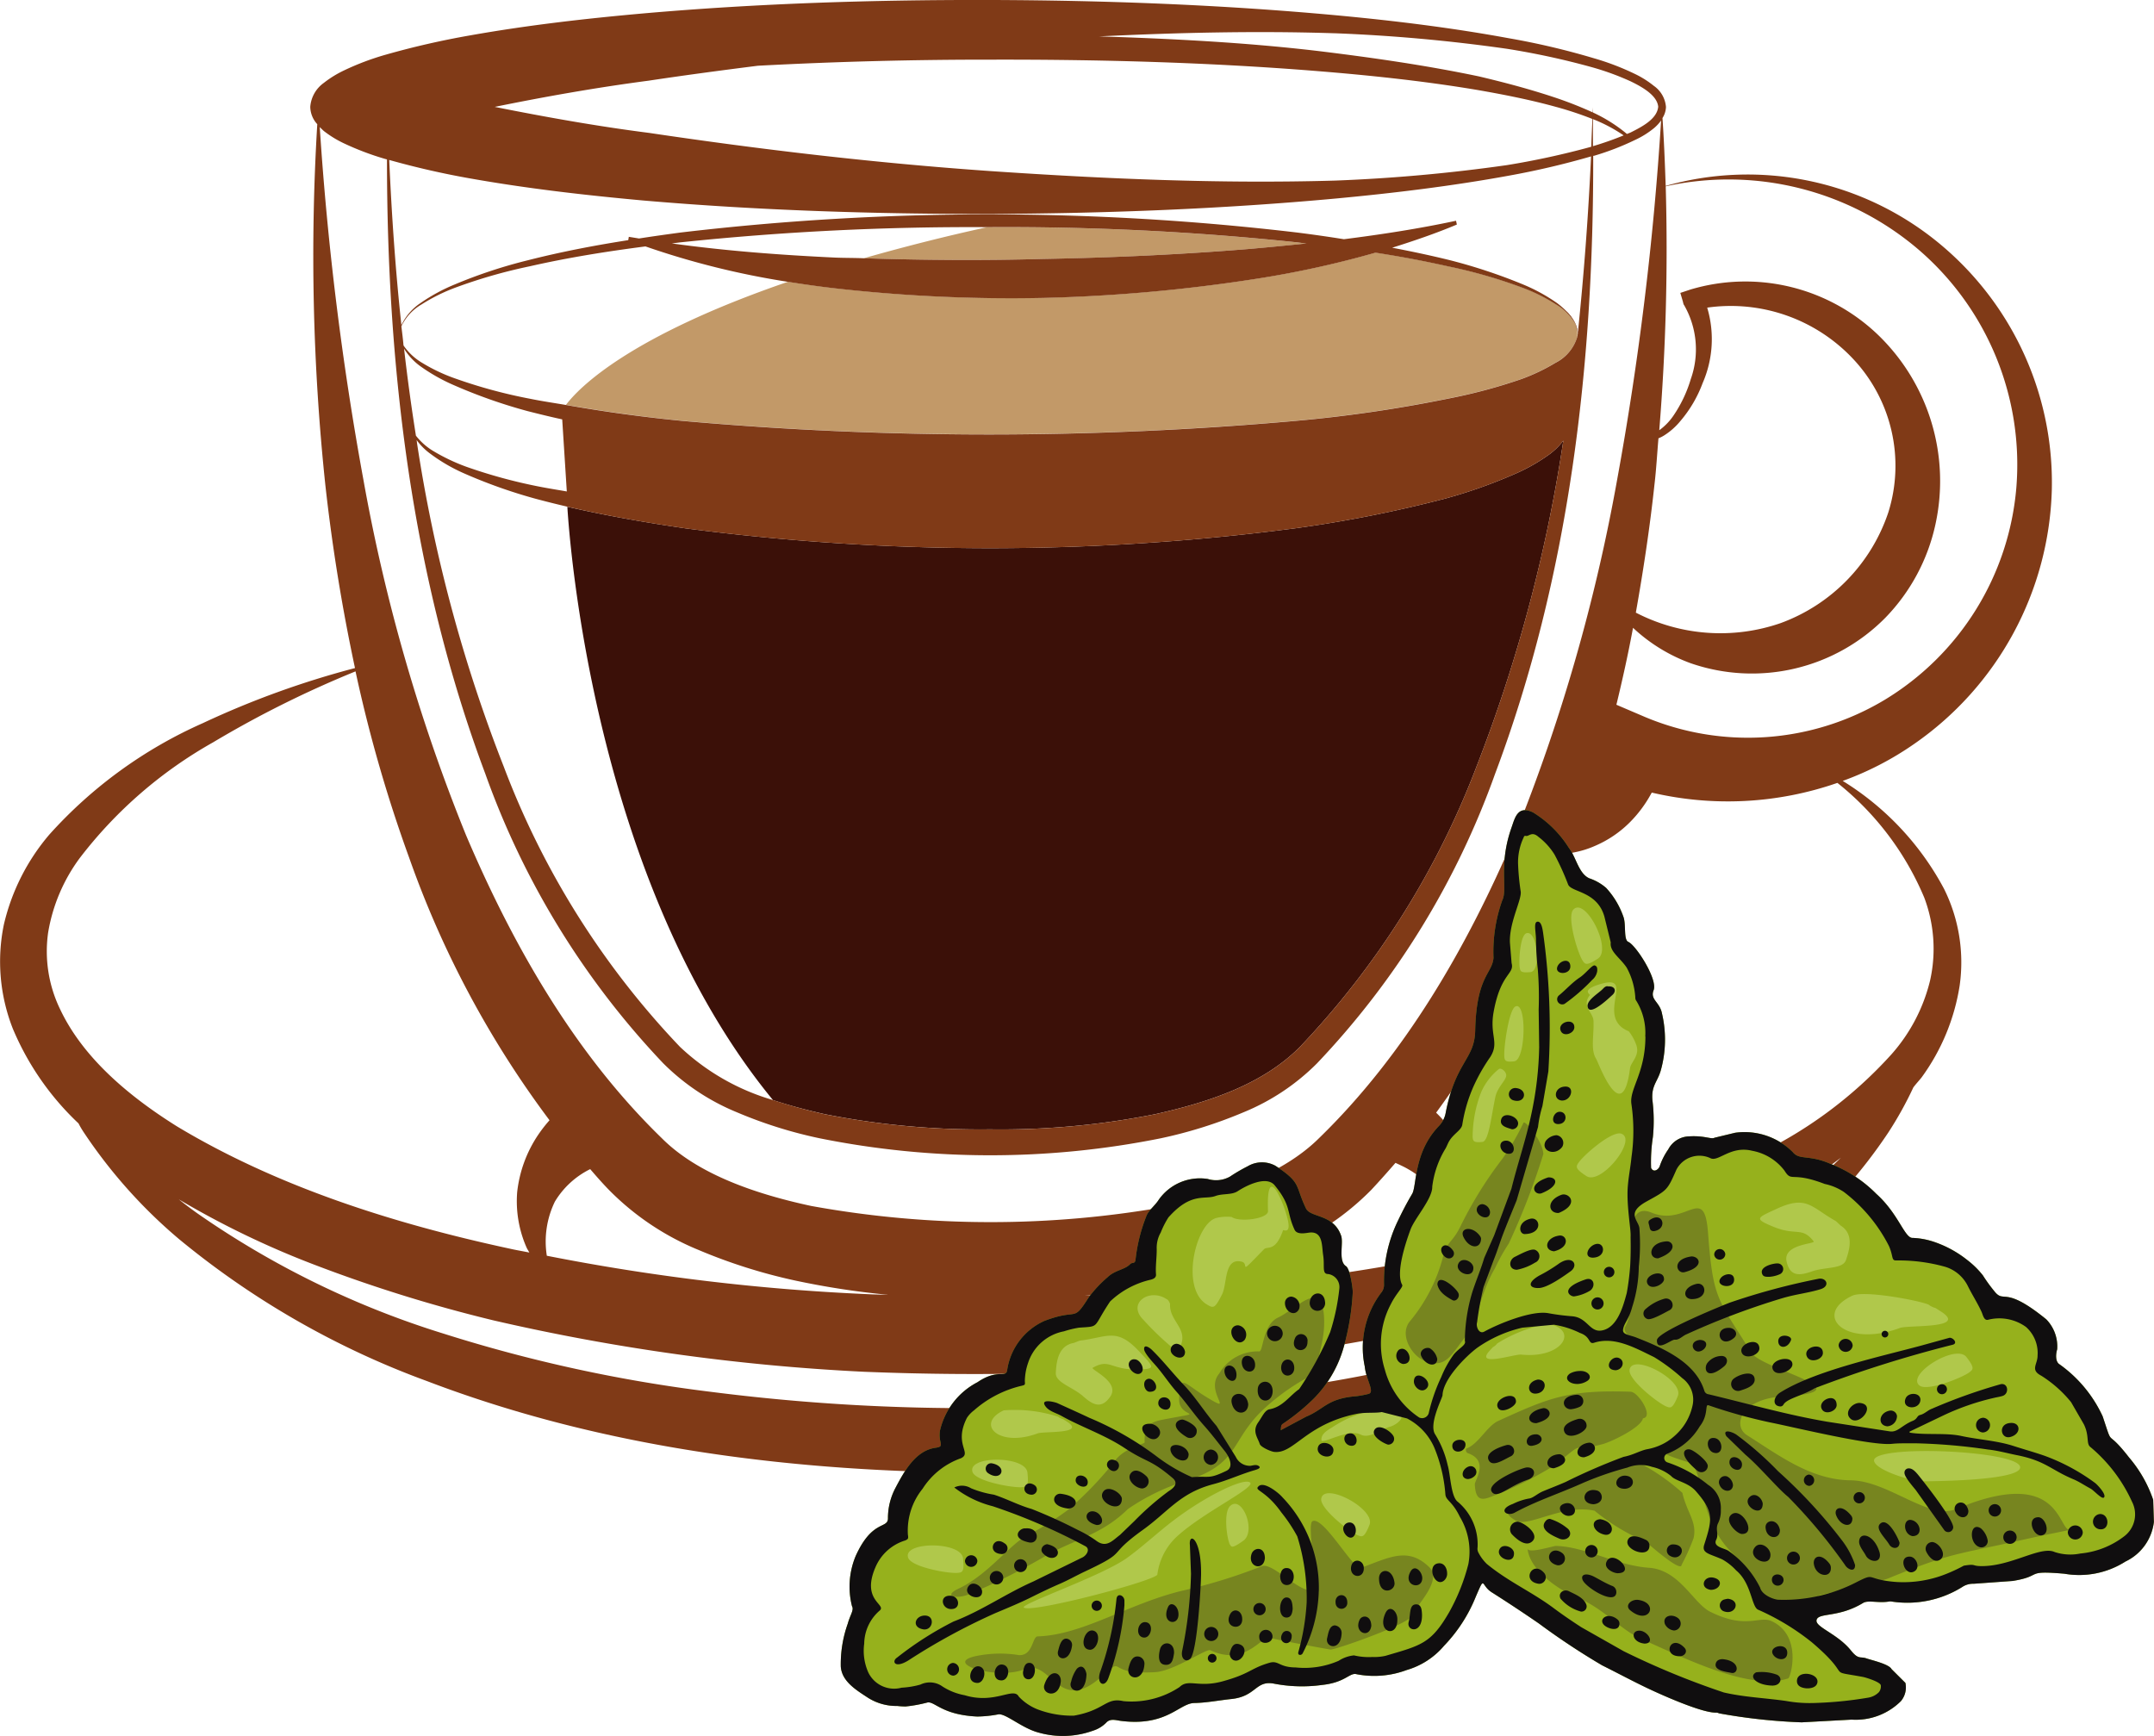 <svg xmlns="http://www.w3.org/2000/svg" width="129.502" height="104.363" viewBox="0 0 129.502 104.363">
    <defs>
        <style>
            .cls-1{fill:#3b1008}.cls-2{fill:#c29968}.cls-3{fill:#803a17}.cls-4{fill:#96b11c}.cls-5{fill:#77851f}.cls-6{fill:#b0c84b;fill-rule:evenodd}.cls-7{fill:#100e0f}
        </style>
    </defs>
    <g id="Group_3456" data-name="Group 3456" transform="translate(-992.406 -1859.771)">
        <g id="Group_20" data-name="Group 20" transform="translate(992.406 1859.771)">
            <g id="Group_19" data-name="Group 19">
                <path id="Path_454" d="M340.11 1311.6a47.9 47.9 0 0 0 9.931.915 47.382 47.382 0 0 0 9.947-.915c3.192-.713 6.463-1.783 8.7-4.05a50.482 50.482 0 0 0 10.612-16.85 91.208 91.208 0 0 0 5.2-19.474.3.3 0 0 0 .017-.119 4.27 4.27 0 0 1-.777.777 10.927 10.927 0 0 1-2.01 1.167 30.372 30.372 0 0 1-4.341 1.545 76.953 76.953 0 0 1-9.023 1.783 141.36 141.36 0 0 1-36.616 0c-2.382-.348-4.763-.761-7.112-1.3.114 1.849 1.538 22.5 12.362 35.675 1.019.337 2.074.613 3.11.846z" class="cls-1" data-name="Path 454" transform="translate(-290.528 -1244.611)"/>
                <path id="Path_455" d="M357.318 1266.864a2.083 2.083 0 0 1 .226.242 1.422 1.422 0 0 0-.226-.242z" class="cls-2" data-name="Path 455" transform="translate(-263.153 -1248.167)"/>
                <path id="Path_456" d="M357.633 1267.283a1.58 1.58 0 0 0-.129-.2 1.58 1.58 0 0 1 .129.2z" class="cls-2" data-name="Path 456" transform="translate(-262.997 -1247.986)"/>
                <path id="Path_457" d="M324.593 1274.109c2.317.4 4.633.729 6.981.956a208.537 208.537 0 0 0 36.891 0 82.542 82.542 0 0 0 9.12-1.329 32.43 32.43 0 0 0 4.44-1.181 11.458 11.458 0 0 0 2.058-.981A2.561 2.561 0 0 0 385.4 1270a3.627 3.627 0 0 0-.017-.428c-.033-.066-.033-.148-.066-.212 0-.033-.017-.057-.017-.09a3.17 3.17 0 0 0-1.182-1.207 10.671 10.671 0 0 0-2.058-1.02 30.544 30.544 0 0 0-4.44-1.272 66.675 66.675 0 0 0-4.357-.819 59.192 59.192 0 0 1-7.354 1.6 97.947 97.947 0 0 1-12.588 1.119 94.036 94.036 0 0 1-12.619-.583 63.808 63.808 0 0 1-2.757-.382c-9.545 3.28-12.558 6.35-13.352 7.403z" class="cls-2" data-name="Path 457" transform="translate(-290.565 -1249.767)"/>
                <path id="Path_458" d="M345.109 1266.034a195.06 195.06 0 0 0 12.472-.606c1.119-.1 2.236-.2 3.37-.325-.211-.015-.419-.05-.616-.072a166.943 166.943 0 0 0-18.483-.908h-.1a122.08 122.08 0 0 0-7.419 1.871c3.596.113 7.178.137 10.776.04z" class="cls-2" data-name="Path 458" transform="translate(-282.405 -1250.464)"/>
                <path id="Path_459" d="M357.686 1267.8a.266.266 0 0 1-.033.154.051.051 0 0 0 .016-.033.352.352 0 0 0 .017-.121z" class="cls-2" data-name="Path 459" transform="translate(-262.872 -1247.384)"/>
                <path id="Path_460" d="M429.435 1286.126a18.639 18.639 0 0 0-7.338-15.253 18.085 18.085 0 0 0-15.877-3.006c-.048-1.36-.1-2.72-.193-4.08a1.329 1.329 0 0 0 .209-.649v-.026a1.715 1.715 0 0 0-.73-1.262 5.757 5.757 0 0 0-1.15-.722 15.429 15.429 0 0 0-2.461-.939 44.643 44.643 0 0 0-5.1-1.2c-3.435-.632-6.886-1.055-10.352-1.378-6.934-.64-13.885-.9-20.833-.923-6.968-.016-13.919.2-20.869.809-3.466.308-6.934.705-10.368 1.314a49.962 49.962 0 0 0-5.134 1.174 15.875 15.875 0 0 0-2.5.948 6.46 6.46 0 0 0-1.2.744 1.951 1.951 0 0 0-.809 1.433 1.573 1.573 0 0 0 .421 1.046 131.289 131.289 0 0 0 .485 21.692 111.157 111.157 0 0 0 1.783 11.009 53.389 53.389 0 0 0-9.153 3.314 27.2 27.2 0 0 0-9.218 6.691 12.8 12.8 0 0 0-2.74 5.419 11.021 11.021 0 0 0 .537 6.253 16.692 16.692 0 0 0 3.951 5.7 5.433 5.433 0 0 0 .325.551 30.428 30.428 0 0 0 5.719 6.406 50.846 50.846 0 0 0 14.889 8.531c10.741 4.1 22.293 5.493 33.633 5.517 11.34-.017 22.892-1.408 33.635-5.508a50.86 50.86 0 0 0 14.887-8.531 30.694 30.694 0 0 0 5.719-6.415 22 22 0 0 0 1.507-2.715c.162-.219.34-.4.5-.606a12.688 12.688 0 0 0 2.284-5.517 9.929 9.929 0 0 0-.939-5.816 17.022 17.022 0 0 0-6.092-6.489 18.486 18.486 0 0 0 4.278-2.211 19.233 19.233 0 0 0 8.294-15.305zm-43.093-27.437a100.254 100.254 0 0 1 10.335.934 46.065 46.065 0 0 1 5.056 1.093 16.051 16.051 0 0 1 2.4.873c.713.349 1.571.843 1.637 1.516-.066.72-.924 1.182-1.637 1.538-.083.042-.162.066-.243.1a9.243 9.243 0 0 0-2.042-1.29v-.34c0 .114-.017.228-.017.333a23.173 23.173 0 0 0-2.073-.827c-1.573-.535-3.161-.956-4.765-1.336-3.207-.672-6.446-1.134-9.7-1.531-4.359-.511-8.749-.737-13.139-.875 4.725-.226 9.457-.342 14.187-.187zm17.351 6.14a19.489 19.489 0 0 1-1.847.649v-1.626a9.245 9.245 0 0 1 1.847.977zm-58.583-3.295c2.156-.324 4.342-.616 6.529-.892q7.048-.375 14.095-.366c6.48-.015 12.994.163 19.457.68 3.24.261 6.465.6 9.672 1.136 1.588.276 3.192.59 4.748 1.02a20.715 20.715 0 0 1 2.2.729c-.017.551-.05 1.11-.064 1.669-.017 0-.017 0-.017.007a48.329 48.329 0 0 1-5.056 1.1 100.248 100.248 0 0 1-10.335.93c-6.917.2-13.852-.105-20.736-.573-6.9-.48-13.755-1.289-20.5-2.294-3.142-.4-6.27-.963-9.284-1.564 3.021-.616 6.148-1.17 9.291-1.581zm-10.741 5.888c3.435.608 6.9 1.005 10.368 1.321 6.95.6 13.9.818 20.869.81 6.948-.033 13.9-.292 20.833-.932 3.466-.325 6.933-.746 10.352-1.37a48.9 48.9 0 0 0 4.941-1.158q-.243 5.323-.794 10.613a1.623 1.623 0 0 0-.226-.721 1.6 1.6 0 0 0-.129-.2.732.732 0 0 0-.116-.152 2.137 2.137 0 0 0-.226-.242 4.923 4.923 0 0 0-.551-.478 10.623 10.623 0 0 0-2.04-1.119 32.653 32.653 0 0 0-4.423-1.466c-1.15-.283-2.3-.526-3.451-.745 1.312-.413 2.624-.86 3.889-1.393l-.05-.228c-2.235.478-4.488.825-6.739 1.11a85.715 85.715 0 0 0-2.8-.4 157.842 157.842 0 0 0-37.1 0c-.827.112-1.652.226-2.479.356l-.616-.1-.033.2c-2.023.316-4.032.7-6.026 1.207a29.768 29.768 0 0 0-4.407 1.457 10.826 10.826 0 0 0-2.058 1.119 3.31 3.31 0 0 0-1.149 1.327c-.356-3.3-.584-6.61-.731-9.931a50.177 50.177 0 0 0 4.891 1.115zm10.513 4.083a48.93 48.93 0 0 0 8.571 2.13c.924.147 1.832.276 2.757.383a94.119 94.119 0 0 0 12.619.583 97.968 97.968 0 0 0 12.588-1.119 59.121 59.121 0 0 0 7.354-1.6 66.02 66.02 0 0 1 4.357.82 30.481 30.481 0 0 1 4.44 1.272 10.677 10.677 0 0 1 2.058 1.02 3.172 3.172 0 0 1 1.182 1.207c0 .033.017.057.017.09.033.064.033.145.066.212.017.071.033.145.048.224a.6.6 0 0 0-.015.164.044.044 0 0 0-.017.041 2.56 2.56 0 0 1-1.312 1.571 11.492 11.492 0 0 1-2.058.981 32.429 32.429 0 0 1-4.44 1.182 82.571 82.571 0 0 1-9.12 1.329 208.474 208.474 0 0 1-36.891 0 91.69 91.69 0 0 1-6.981-.956c-.713-.121-1.443-.228-2.154-.373a30.332 30.332 0 0 1-4.423-1.191 10.486 10.486 0 0 1-2.075-.972 3.525 3.525 0 0 1-1.117-1.044c-.033-.382-.081-.763-.129-1.151a3.022 3.022 0 0 1 1.213-1.314 10.785 10.785 0 0 1 2.058-1.02 31.228 31.228 0 0 1 4.44-1.272c2.3-.524 4.632-.895 6.964-1.197zm20.642-1.158a166.972 166.972 0 0 1 18.483.908c.2.022.4.057.616.071-1.134.121-2.251.226-3.37.326-4.146.34-8.31.532-12.472.606-3.6.1-7.18.073-10.774-.041-.568-.024-1.134-.016-1.718-.04-3.271-.154-6.562-.4-9.819-.851.2-.024.373-.05.568-.071a167.372 167.372 0 0 1 18.388-.908zm35.333 6.91a.265.265 0 0 0 .033-.154.281.281 0 0 1-.017.112.066.066 0 0 1-.016.042zm-69.534 1.433a10.844 10.844 0 0 0 2.042 1.158 31.48 31.48 0 0 0 4.421 1.557c.7.178 1.395.349 2.091.5l.276 4.333c-.568-.1-1.136-.187-1.7-.3a30.968 30.968 0 0 1-4.357-1.191 11.533 11.533 0 0 1-2.025-.972 3.8 3.8 0 0 1-.989-.891 118.274 118.274 0 0 1-.713-5.232 3.682 3.682 0 0 0 .955 1.039zm.616 5.274a10.324 10.324 0 0 0 1.992 1.167 31.053 31.053 0 0 0 4.342 1.545 61.3 61.3 0 0 0 1.911.478c2.349.544 4.73.957 7.112 1.305a141.374 141.374 0 0 0 36.616 0 76.946 76.946 0 0 0 9.023-1.783 30.3 30.3 0 0 0 4.341-1.545 10.935 10.935 0 0 0 2.01-1.167 4.269 4.269 0 0 0 .777-.777.294.294 0 0 1-.017.119 91.2 91.2 0 0 1-5.2 19.474 50.485 50.485 0 0 1-10.612 16.85c-2.236 2.267-5.507 3.337-8.7 4.05a47.383 47.383 0 0 1-9.947.915 47.912 47.912 0 0 1-9.931-.915 32.887 32.887 0 0 1-3.111-.851 13.7 13.7 0 0 1-5.59-3.2 49.98 49.98 0 0 1-10.594-16.85 90.187 90.187 0 0 1-5.217-19.474c0-.055-.017-.1-.017-.154a3.808 3.808 0 0 0 .812.814zm-6.639-19.634c.083.08.162.16.242.233a6.424 6.424 0 0 0 1.2.739 16.824 16.824 0 0 0 2.5.946l.1.026c0 12.491 1.476 25.11 5.914 36.945a49.276 49.276 0 0 0 10.693 17.4 13.521 13.521 0 0 0 4.438 2.95 26.762 26.762 0 0 0 4.975 1.562 51.984 51.984 0 0 0 20.494 0 27.3 27.3 0 0 0 4.975-1.562 13.4 13.4 0 0 0 4.423-2.942 49.279 49.279 0 0 0 10.708-17.408c4.471-11.9 5.93-24.6 5.9-37.156a.117.117 0 0 1 .05-.007 16.013 16.013 0 0 0 2.461-.95 5.291 5.291 0 0 0 1.15-.718 2.474 2.474 0 0 0 .421-.456 183.535 183.535 0 0 1-2.641 21.589 108 108 0 0 1-6.154 21.394c-2.885 6.762-6.612 13.194-11.763 18.2-2.154 2.146-5.574 3.346-9.008 4.091a60.326 60.326 0 0 1-21.532-.008c-3.433-.737-6.867-1.944-8.99-4.083-5.169-5.022-8.878-11.438-11.761-18.209a106.71 106.71 0 0 1-6.174-21.394 183.855 183.855 0 0 1-2.621-21.182zm83.419 10.855a10.084 10.084 0 0 1 8.747 3.06 9.382 9.382 0 0 1 2.139 9.253 10.712 10.712 0 0 1-6.48 6.658 11.062 11.062 0 0 1-8.7-.632c.452-2.543.842-5.112 1.117-7.672.112-.939.162-1.878.243-2.81a2.062 2.062 0 0 0 .325-.162 4.074 4.074 0 0 0 1-.884 7.543 7.543 0 0 0 1.329-2.267 6.607 6.607 0 0 0 .276-4.544zm-16.184 53.5a5.311 5.311 0 0 1 .632 3.425 119.588 119.588 0 0 1-13.156 1.937c-2.883.266-5.8.438-8.716.542a50.425 50.425 0 0 0 6.042-.913 32.242 32.242 0 0 0 5.8-1.841 16.156 16.156 0 0 0 5.379-3.6c.5-.535.989-1.086 1.459-1.628.257.121.518.234.777.388a5.066 5.066 0 0 1 1.779 1.685zm-33.1 5.857c-.389-.017-.8-.017-1.183-.04a128.611 128.611 0 0 1-19.3-2.31 5.482 5.482 0 0 1 .485-3.256 5.115 5.115 0 0 1 2.123-1.952c.356.414.73.842 1.117 1.239a16.152 16.152 0 0 0 5.379 3.613 32.684 32.684 0 0 0 5.8 1.841 48.556 48.556 0 0 0 5.576.859zm-49.753-17.189a7.977 7.977 0 0 1-.713-4.585 10.374 10.374 0 0 1 1.911-4.5 26.386 26.386 0 0 1 8-6.941 63.125 63.125 0 0 1 8.571-4.271 85.46 85.46 0 0 0 3.223 11.2 59.052 59.052 0 0 0 8.44 15.789 8.52 8.52 0 0 0-.68.873 7.658 7.658 0 0 0-1.264 3.444 6.911 6.911 0 0 0 .568 3.345c.048.107.112.188.162.292-.39-.081-.794-.145-1.183-.235-7.031-1.515-14-3.741-20.007-7.354-2.949-1.846-5.671-4.163-7.031-7.063zM412.7 1329.7a53.678 53.678 0 0 1-14.725 7.169 89.438 89.438 0 0 1-16.089 3.5 119.607 119.607 0 0 1-16.524.98 120.931 120.931 0 0 1-16.524-.972 89.052 89.052 0 0 1-16.087-3.5 53.52 53.52 0 0 1-14.727-7.177c-.406-.283-.81-.59-1.2-.9a53.073 53.073 0 0 0 8.084 3.905 88.233 88.233 0 0 0 10.824 3.37 126.1 126.1 0 0 0 22.291 3.093c14.955.6 30.119-.7 44.44-5.581a60.5 60.5 0 0 0 10.368-4.642 41.653 41.653 0 0 0 3.922-2.648 34.275 34.275 0 0 1-4.053 3.403zm9.058-19.061a8.709 8.709 0 0 1 .357 5.006 10.367 10.367 0 0 1-2.317 4.431 25.982 25.982 0 0 1-8.426 6.191 63.028 63.028 0 0 1-10.026 3.862c-2.365.68-4.765 1.248-7.178 1.766.05-.13.131-.243.178-.381a6.663 6.663 0 0 0 .421-3.558 8.171 8.171 0 0 0-1.571-3.49 7.756 7.756 0 0 0-.777-.876 59.5 59.5 0 0 0 8.1-15.35c.033-.1.066-.195.1-.281.033-.009.1-.016.129-.026a5.709 5.709 0 0 0 1.216-.382 6.668 6.668 0 0 0 2.056-1.376 7.53 7.53 0 0 0 1.345-1.8.03.03 0 0 0 .017-.031 20.04 20.04 0 0 0 11.162-.583 17.435 17.435 0 0 1 5.213 6.878zm-16.833-10.863l-1.669-.713c.373-1.54.713-3.078 1-4.626a10.139 10.139 0 0 0 3.468 2.13 11.269 11.269 0 0 0 11.713-2.746 11.569 11.569 0 0 0 3-5.6 12.209 12.209 0 0 0-3.5-11.445 11.521 11.521 0 0 0-11.237-2.676l-.6.2.162.551v.015l.033.121.033.05a5.333 5.333 0 0 1 .4 4.447 7.886 7.886 0 0 1-1.036 2.187 3.535 3.535 0 0 1-.81.851.211.211 0 0 1-.048.031 134.295 134.295 0 0 0 .388-14.663 17.583 17.583 0 0 1 15.212 3.817 17.045 17.045 0 0 1 5.866 14.321 16.529 16.529 0 0 1-7.907 12.735 15.977 15.977 0 0 1-14.469 1.013z" class="cls-3" data-name="Path 460" transform="translate(-306.076 -1256.689)"/>
            </g>
        </g>
        <path id="Path_674" d="M360.051 1320.469l1.5-.8c1.126-.467 1.272-1.1 3.04-1.237a5.891 5.891 0 0 0 .693-.13c.45-.086-.112-.8-.2-1.663a5.464 5.464 0 0 1 .978-4.414.744.744 0 0 0 .18-.535 8.319 8.319 0 0 1 .845-3.819c.259-.546.537-1.079.847-1.6.288-.482.072-2.49 1.613-4.087a1.514 1.514 0 0 0 .406-.8c.6-3.086 1.735-3.19 1.772-4.931.07-3.275 1.025-3.423 1.1-4.373a9.165 9.165 0 0 1 .531-3.47c.334-.674-.248-2.115.557-4.377.193-.544.357-1.358 1.29-.9a6.626 6.626 0 0 1 2.154 2.132c.439.557.583 1.545 1.231 1.832a2.974 2.974 0 0 1 1.013.579 4.958 4.958 0 0 1 1.029 1.718c.182.463 0 1.393.3 1.523.459.2 1.779 2.247 1.522 2.906-.224.573.364.7.5 1.386a6.886 6.886 0 0 1-.072 3.446c-.2.689-.573.9-.5 1.781a9.849 9.849 0 0 1 .028 2.22 9.663 9.663 0 0 0-.108 1.85c.147.32.474.1.533-.145a4.09 4.09 0 0 1 .5-.968 1.459 1.459 0 0 1 1.279-.783c.906-.053 1.314.193 1.5.084l1.242-.3a4.1 4.1 0 0 1 3.466 1.163c.4.5.943.134 2.253.7a7.853 7.853 0 0 1 2.764 1.808c1.308 1.171 1.68 2.584 2.145 2.65a4.523 4.523 0 0 1 1.253.215 6.6 6.6 0 0 1 2.1 1.137 5.262 5.262 0 0 1 .911.9 9.491 9.491 0 0 0 .674.934c.638.823.544-.4 3.141 1.713a2.343 2.343 0 0 1 .654 1.8c-.079.252-.129.733.136.9a7.876 7.876 0 0 1 2.6 3.135c.676 2.034.132.6 1.577 2.459a7.774 7.774 0 0 1 1.459 2.556l.042 1.327a3.019 3.019 0 0 1-1.711 2.384 5.172 5.172 0 0 1-3.668.733c-2.459-.213-1.235.13-3.111.434l-2.347.169a1.164 1.164 0 0 0-.693.2 6.24 6.24 0 0 1-4.249.867.526.526 0 0 0-.131 0c-.661.11-1.262-.1-1.573.087-1.509.917-2.718.557-2.8 1.042-.066.415 1.27.816 2.073 1.819.448.561.56.344.915.469.311.108 1.375.345 1.522.647l.834.831a1.289 1.289 0 0 1-.266 1.09 3.841 3.841 0 0 1-2.968 1.117l-3.006.163a34.533 34.533 0 0 1-4.96-.54.537.537 0 0 0-.151-.046c-.838.053-3.4-1.107-4.148-1.463-.922-.439-1.823-.924-2.738-1.38a43.2 43.2 0 0 1-3.8-2.516 89.804 89.804 0 0 0-2.839-1.877c-.667-.421-.375-1.073-.954.268a9.22 9.22 0 0 1-1.908 2.951 4.636 4.636 0 0 1-2.249 1.459 5.566 5.566 0 0 1-3.008.25c-.424-.112-.665.5-2.082.647a8.842 8.842 0 0 1-2.94-.09c-1.062-.165-1.029.777-2.5.934-.75.077-1.479.228-2.236.241-.911.018-1.65 1.419-4.4 1.077-.294-.037-.627-.156-.867.076a1.941 1.941 0 0 1-.838.516 5.328 5.328 0 0 1-3.244.112c-1-.255-1.981-1.16-2.426-1.1a7.216 7.216 0 0 1-1.273.132c-2.181-.1-2.578-.968-3.027-.836a8.215 8.215 0 0 1-1.285.231 4.335 4.335 0 0 1-.494-.031 3.189 3.189 0 0 1-1.832-.537c-.665-.437-1.511-.954-1.568-1.838a7.249 7.249 0 0 1 .417-2.565c.147-.537.391-.831.257-1.059a4.791 4.791 0 0 1 .221-3.016c.981-2.172 1.909-1.632 1.941-2.238a3.877 3.877 0 0 1 .454-1.861c.52-.983 1.2-2.25 2.424-2.413.573-.077.129-.277.252-1.04a4.394 4.394 0 0 1 2.257-2.9c1.213-.828 1.694-.224 1.779-.716a3.859 3.859 0 0 1 2.238-2.968c2.093-.8 1.667.155 2.677-1.431a7.45 7.45 0 0 1 1.127-1.2c.43-.421 1.042-.452 1.349-.779.13-.14.292.007.327-.268a10 10 0 0 1 .665-2.656c.134-.327.511-.6.73-.95a3.028 3.028 0 0 1 2.946-1.251 1.707 1.707 0 0 0 1.338-.141 10.193 10.193 0 0 1 1.062-.62 1.681 1.681 0 0 1 1.674-.029c1.579 1.038 1.163 1.16 1.832 2.558.278.579 1.659.32 2.117 1.652.149.438-.187 1.518.287 1.821.243.154.413 1.294.41 1.573a14.98 14.98 0 0 1-.537 3.271 7.137 7.137 0 0 1-1.838 3.152 12.84 12.84 0 0 1-1.784 1.455c-.147.094-.151.132-.167.423z" class="cls-4" data-name="Path 674" transform="translate(709.373 625.285)"/>
        <path id="Path_675" d="M359.254 1308.134c-.073-.731.412-1.52.36-2.915-.092-2.51-1.652-.59-2.768-.075-.932.432-.882 2.018-1.126 2.036a2.666 2.666 0 0 0-2.406 1.323c-.932 1.1 1.047 2.527-.781 1.418-1.36-.827-1.6-1.457-1.634.132-.026 1.2 1.863.691-.832 1.2-.891.167-1.285.32-1.242 1.391 0 .129-1.266.3-1.88 1.235a20.77 20.77 0 0 1-2.766 2.856 18.859 18.859 0 0 1-2.4 1.505c-1.013.487-2.365 2.37-4.126 3.194-1.009.473-.13.66.627.344a39.467 39.467 0 0 0 4.66-2.343c1.783-1 3.3-1.232 4.877-2.777a12.96 12.96 0 0 1 3.488-1.694c3.234-1.016 2.643-2.37 4.609-4.252a13.081 13.081 0 0 1 3.117-2.18 1.244 1.244 0 0 0 .222-.4zm12.59 10.9c.127 1.3 1.862 2.477 2.94 2.924 1.773.735 2.562 1.942 4.05 2.582 2.157.926 6.314 3.091 8.683 2.3.149-.05.873-2.584-1.007-3.446-.742-.34-1.512.524-3.688-.564-1.005-.5-1.838-2.514-3.673-2.641-1.963-.136-3.806-1.261-5.583-1.314-.176-.006-1.689.491-1.722.154zm-30.612 6.4a7.165 7.165 0 0 0-2.611.077c-1.926.449 1.391 1.433 2.975.779 1.626-.672 2 2.759 4.6.473 1.592-1.4.1-.1 3.282-.3 1.11-.072 3.062-1.428 3.293-1.318 2.2 1.04 3.152-1.033 3.646-.737.134.081 3.561.7 3.587.7.465-.041 4.592-1.512 4.829-1.977.369-.724 1.906-2.19 1.11-2.97-1.27-1.244-2.376-.61-4.113.035-.436.162-2.253-3.131-2.913-2.81-.375.182.4 3.989.079 4.123-.775.327-2.424-1.65-3.119-1.419a32.439 32.439 0 0 1-4.884 1.5c-3.242.808-5.892 2.635-8.6 2.725-.342.013-.268 1.2-1.165 1.123zm26.948-12.419c.715-.27 1.231-1.347 1.9-1.654 3.084-1.409 4.221-1.88 7.964-1.757.458.015 1.411 1.512.739 1.6-.116.561-1.9 1.411-2.433 1.553-2.126.568-.838-.389-2.837 1.244a23.466 23.466 0 0 1-3.2 1.656c-.851.292-1.575.891-1.639-.48-.011-.251.884-1.417-.415-1.878-.145-.051-.149-.261-.085-.285zm14.06-3.234c-1.042 3.484-4.287 2.955-.726 4.065.979.305.5 3.317 2.611 5.43 3.141 3.14 1.584 5.461 5.263 2.571.026-.02 3.53-.77 4.17-1.031 3.82-1.564 4.034-1.4 7.944-2.282 1.1-.25 1.867-.4 2.944-.623-.724 0-.564-3.885-6.84-1.252-1.63.684-4.078-1.705-6.333-1.729-2.411-.026-4.361-1.536-6.231-2.711-.9-.564-.368-2.189 2.139-2.328 5.232-.292-1.244-1.614-1.88-2.635-2.049-3.287-2.3-3.179-2.606-7.213-.224-2.983-1.29-.34-3.4-1.209-2.312-.956-.594 5.235-1.573 6.849-.485.8 3.378 2.027 3.9 2.894.154.254.4.926.612 1.2zm-10.64-16.348a14.008 14.008 0 0 1-1.283 2.185 23.954 23.954 0 0 0-2.53 4.091c-.39.792-.766.943-.952 1.49a9.994 9.994 0 0 1-2.069 4.177c-.658.814.134 2.108.939 2.392 1.176.417 1.481-.27 2.249-1.264.943-1.224 1.024-2.787 1.937-4.331a11.6 11.6 0 0 1 .827-1.483 42.671 42.671 0 0 0 2.075-5.371c-.015-.75-1.093-2.067-1.193-1.885zm6.606 20.253c-.156.009-4.548 1.507-4.778 1.722-1.351 1.249-3.754 1.073-2.3 1.939.755.448 2.806-1.007 4.745-.59a12.508 12.508 0 0 0 3.08 1.867c.02.007 2.143 1.909 2.156 1.383a12.518 12.518 0 0 0 .718-1.6c.224-.975-.412-1.547-.673-2.723a12.743 12.743 0 0 0-2.758-1.891c-.072 0-.171-.1-.191-.1z" class="cls-5" data-name="Path 675" transform="translate(712.4 633.846)"/>
        <path id="Path_676" d="M376.358 1289.587c-.3-.441-.976-2.657-.559-3.089.726-.752 2.338 2.386 1.474 2.953-.695.458-.776.34-.915.136zm-12.042 26.948a6.7 6.7 0 0 0-2.949 1.054c-.237.162-.809.421-.707.862.307.079 1.667-.735 2.35-.379.527.276 1.231-.338 1.751-.47.255-.066.7-.344.706-.6.015-.6-.86-.511-1.15-.467zm7.325-21.224c-.035-.529.279-2.8.673-2.983.684-.316.632 3.211-.074 3.3-.57.072-.581-.07-.6-.316zm9.758 21.078c-.494-.191-2.319-1.619-2.225-2.213.165-1.031 3.282.62 2.9 1.579-.309.772-.443.722-.674.634zm-38.727 4.842c-.526.064-2.808-.34-3-.908-.34-.989 3.187-1 3.3.031.09.827-.051.845-.3.877zm56.958-6.923c-.413.331-2.565 1.191-3.03.811-.809-.661 2.185-2.525 2.823-1.713.513.656.4.746.208.9zm-28.419-1.711a8.548 8.548 0 0 1 3.069-1.185c1.871.349.878 2.108-1.628 1.85-.386-.04-2.819.776-1.887-.237.384-.417.074-.077.386-.353l.061-.075zm-32.411 13.787c-.526.065-2.808-.338-3-.908-.338-.987 3.188-.995 3.3.033.09.825-.051.845-.3.875zm24.061-2.247c-.494-.19-2.321-1.619-2.225-2.213.164-1.029 3.282.619 2.9 1.579-.309.774-.443.724-.674.634zm16.688-29.568c.3.7-.3 1.09-.349 1.481-.463 3.641-1.9-.356-2.034-.565-.355-.56-.121-1.415-.162-2.3-.022-.5-.748-.865-.21-1.544-.015-.061-.48-.285.447-.6 2.519-.849-.252 1.917 1.884 2.782a2.749 2.749 0 0 1 .424.746zm-25.156 10.466c-1.275.2-2.262 4.206-.654 5.2.43.266.5.255.93-.584.329-.643.107-2.236 1.183-1.976.513.125-.312.957 1.34-.745.208-.215.686.195 1.15-1.148.059-.022.5.252.265-.7-.257-1.046-1.288-3.466-1.171-.45.018.463-1.713.695-2.189.355a2.766 2.766 0 0 0-.855.044zm-3.054 4.894c-1.022-.689-2.4.241-1.4 1.237a17.374 17.374 0 0 0 2.043 1.922c.9-1.307-.487-1.737-.435-2.857 0-.046-.1-.28-.208-.3zm45.429 10.954c-.531.009-2.758-.632-2.892-1.217-.233-1.018 8.773-.656 8.779.375 0 .832-5.638.836-5.886.841zm-20.679-19.132c.279-.45 2.025-1.975 2.591-1.77.981.354-1.224 3.106-2.095 2.551-.7-.447-.627-.57-.5-.781zM350.78 1326.5c-.329.417-7.52 2.308-8.022 1.975-.29-.191 4.692-1.893 6.219-3 .978-.711 1.88-1.564 2.806-2.263 1.959-1.482 4.243-2.577 4.578-2.252.314.3-2.677 1.727-4.262 3.117a3.767 3.767 0 0 0-1.319 2.427zm41.085-20.994c.779.489.56 1.38.316 2.078-.193.545-1.253.4-2.032.673-.706.246-1.323.358-1.535-.589-.237-1.064 1.755-1.051 1.626-1.215-.706-.9-1.033-.312-2.4-.869-1.224-.5-1.005-.537.178-1.086 1.818-.845 2.08-.087 3.55.733.029.016.27.255.3.274zm-22.126-5.351a7.493 7.493 0 0 1 .518-2.687 3.686 3.686 0 0 1 1.071-1.385c.149-.068.474.189.425.443-.061.305-.529.669-.652 1.262-.241 1.158-.4 2.637-.764 2.685-.57.072-.581-.072-.6-.318zm2.839-10.113c-.086-.375.013-1.983.389-2.112.654-.224.937 2.274.239 2.336-.564.051-.588-.05-.628-.224zm-27.762 26.953a8.531 8.531 0 0 0-3.269-.38c-1.722.807-.32 2.262 2.042 1.384.364-.136 2.924.045 1.768-.7-.478-.307-.09-.057-.463-.244l-.077-.057zm52.331-6.739c-.551-.241-3.852-.875-4.581-.535-2.415 1.132-.45 3.172 2.861 1.94.509-.189 4.1.065 2.477-.983-.669-.43-.127-.079-.647-.344l-.11-.079zm-41.992 14.444c-.182-.3-.417-1.931 0-2.33.72-.694 1.6 1.518.79 2.089-.652.461-.7.382-.788.241zm-9.4-12.138c-.906.16-1.04 1.066-1.077 1.807-.027.577 1.011.842 1.63 1.389.56.494 1.09.831 1.643.033.619-.895-1.229-1.636-1.049-1.738.992-.566 1.075.1 2.554.1 1.321 0 1.134-.116.244-1.071-1.365-1.469-1.895-.866-3.565-.66-.035 0-.346.134-.38.14z" class="cls-6" data-name="Path 676" transform="translate(711.205 627.955)"/>
        <path id="Path_677" d="M378.71 1327.38a.374.374 0 0 1 .007.748.374.374 0 1 1-.007-.748zm-18.66-6.911l1.5-.8c1.126-.467 1.272-1.1 3.04-1.237a5.891 5.891 0 0 0 .693-.13c.45-.086-.112-.8-.2-1.663a5.464 5.464 0 0 1 .978-4.414.744.744 0 0 0 .18-.535 8.319 8.319 0 0 1 .845-3.819c.259-.546.537-1.079.847-1.6.288-.482.072-2.49 1.613-4.087a1.514 1.514 0 0 0 .406-.8c.6-3.086 1.735-3.19 1.772-4.931.07-3.275 1.025-3.423 1.1-4.373a9.165 9.165 0 0 1 .531-3.47c.334-.674-.248-2.115.557-4.377.193-.544.357-1.358 1.29-.9a6.626 6.626 0 0 1 2.154 2.132c.439.557.583 1.545 1.231 1.832a2.974 2.974 0 0 1 1.013.579 4.958 4.958 0 0 1 1.029 1.718c.182.463 0 1.393.3 1.523.459.2 1.779 2.247 1.522 2.906-.224.573.364.7.5 1.386a6.886 6.886 0 0 1-.072 3.446c-.2.689-.573.9-.5 1.781a9.849 9.849 0 0 1 .028 2.22 9.663 9.663 0 0 0-.108 1.85c.147.32.474.1.533-.145a4.09 4.09 0 0 1 .5-.968 1.459 1.459 0 0 1 1.279-.783c.906-.053 1.314.193 1.5.084l1.242-.3a4.1 4.1 0 0 1 3.466 1.163c.4.5.943.134 2.253.7a7.853 7.853 0 0 1 2.764 1.808c1.308 1.171 1.68 2.584 2.145 2.65a4.523 4.523 0 0 1 1.253.215 6.6 6.6 0 0 1 2.1 1.137 5.262 5.262 0 0 1 .911.9 9.491 9.491 0 0 0 .674.934c.638.823.544-.4 3.141 1.713a2.343 2.343 0 0 1 .654 1.8c-.079.252-.129.733.136.9a7.876 7.876 0 0 1 2.6 3.135c.676 2.034.132.6 1.577 2.459a7.774 7.774 0 0 1 1.459 2.556l.042 1.327a3.019 3.019 0 0 1-1.711 2.384 5.172 5.172 0 0 1-3.668.733c-2.459-.213-1.235.13-3.111.434l-2.347.169a1.164 1.164 0 0 0-.693.2 6.24 6.24 0 0 1-4.249.867.526.526 0 0 0-.131 0c-.661.11-1.262-.1-1.573.087-1.509.917-2.718.557-2.8 1.042-.066.415 1.27.816 2.073 1.819.448.561.56.344.915.469.311.108 1.375.345 1.522.647l.834.831a1.289 1.289 0 0 1-.266 1.09 3.841 3.841 0 0 1-2.968 1.117l-3.006.163a34.533 34.533 0 0 1-4.96-.54.537.537 0 0 0-.151-.046c-.838.053-3.4-1.107-4.148-1.463-.922-.439-1.823-.924-2.738-1.38a43.2 43.2 0 0 1-3.8-2.516 89.804 89.804 0 0 0-2.839-1.877c-.667-.421-.375-1.073-.954.268a9.22 9.22 0 0 1-1.908 2.951 4.636 4.636 0 0 1-2.249 1.459 5.566 5.566 0 0 1-3.008.25c-.424-.112-.665.5-2.082.647a8.842 8.842 0 0 1-2.94-.09c-1.062-.165-1.029.777-2.5.934-.75.077-1.479.228-2.236.241-.911.018-1.65 1.419-4.4 1.077-.294-.037-.627-.156-.867.076a1.941 1.941 0 0 1-.838.516 5.328 5.328 0 0 1-3.244.112c-1-.255-1.981-1.16-2.426-1.1a7.216 7.216 0 0 1-1.273.132c-2.181-.1-2.578-.968-3.027-.836a8.215 8.215 0 0 1-1.285.231 4.335 4.335 0 0 1-.494-.031 3.189 3.189 0 0 1-1.832-.537c-.665-.437-1.511-.954-1.568-1.838a7.249 7.249 0 0 1 .417-2.565c.147-.537.391-.831.257-1.059a4.791 4.791 0 0 1 .221-3.016c.981-2.172 1.909-1.632 1.941-2.238a3.877 3.877 0 0 1 .454-1.861c.52-.983 1.2-2.25 2.424-2.413.573-.077.129-.277.252-1.04a4.394 4.394 0 0 1 2.257-2.9c1.213-.828 1.694-.224 1.779-.716a3.859 3.859 0 0 1 2.238-2.968c2.093-.8 1.667.155 2.677-1.431a7.45 7.45 0 0 1 1.127-1.2c.43-.421 1.042-.452 1.349-.779.13-.14.292.007.327-.268a10 10 0 0 1 .665-2.656c.134-.327.511-.6.73-.95a3.028 3.028 0 0 1 2.946-1.251 1.707 1.707 0 0 0 1.338-.141 10.193 10.193 0 0 1 1.062-.62 1.681 1.681 0 0 1 1.674-.029c1.579 1.038 1.163 1.16 1.832 2.558.278.579 1.659.32 2.117 1.652.149.438-.187 1.518.287 1.821.243.154.413 1.294.41 1.573a14.98 14.98 0 0 1-.537 3.271 7.137 7.137 0 0 1-1.838 3.152 12.84 12.84 0 0 1-1.784 1.455c-.147.094-.151.132-.167.423zm5.43 13.643a3.129 3.129 0 0 0 .844-.066c2.157-.634 2.744-.733 3.839-2.63a11.986 11.986 0 0 0 1.15-2.885 4.057 4.057 0 0 0-.511-2.845c-.46-.961-.849-.974-.871-1.363a9.124 9.124 0 0 0-.662-2.788 3.578 3.578 0 0 0-1.645-1.764l-1.518-.384c-.391.077-.991 0-1.538.114-3.052.632-3.743 2.417-4.93 2.282-.2-.022-.812-.292-.867-.478-.108-.358-.478-.755-.09-1.3.255-.364.4-.735.682-.785.807-.147 1.213-.827 1.775-1.208a19.538 19.538 0 0 0 1.869-3.435 13.066 13.066 0 0 0 .549-2.606.793.793 0 0 0-.667-.882c-.4 0-.2-.469-.307-1.143-.086-.549 0-1.468-.858-1.345-.266.039-.72.121-.86-.177-.505-1.093-.162-1.4-1.193-2.668-.5-.61-1.726.024-2.225.351-.366.239-.9.129-1.34.29-.662.243-1.455-.255-2.826 1.288a5.245 5.245 0 0 0-.461.906 1.842 1.842 0 0 0-.243.979c.009.515-.081 1.028-.042 1.544.015.2-.162.276-.322.316a5.23 5.23 0 0 0-2.437 1.307c-1.077 1.608-.581 1.489-1.863 1.575a6 6 0 0 0-.913.221 2.813 2.813 0 0 0-2.156 1.9 3.492 3.492 0 0 0-.195 1.1c.018.223.015.221-.2.276a6.6 6.6 0 0 0-2.856 1.476 1.767 1.767 0 0 0-.428.455c-.814 1.608.336 2.1-.362 2.426A4.511 4.511 0 0 0 338.5 1324a3.992 3.992 0 0 0-.882 2.775c.042.233 0 .255-.158.331a2.846 2.846 0 0 0-1.8 1.628c-.844 1.965.649 2.207.279 2.573a2.67 2.67 0 0 0-.948 2 3.21 3.21 0 0 0 .246 1.736 1.721 1.721 0 0 0 2 .917 5.2 5.2 0 0 0 1.132-.187 1.3 1.3 0 0 1 1.332.118 3.682 3.682 0 0 0 1.329.522c1.828.561 2.933-.523 3.253.081a3.1 3.1 0 0 0 1.182.788 5.813 5.813 0 0 0 2.13.36c1.876-.329 1.913-1.116 2.977-.873a5.22 5.22 0 0 0 3.378-.847c.533-.526 1.123.063 2.606-.349 1.665-.461 1.639-.77 2.79-1.108.568-.167.57.272 1.588.278a5.14 5.14 0 0 0 2.582-.4 2.048 2.048 0 0 1 .921-.325 3.9 3.9 0 0 0 1.055.1zm32.361-13.531v.042c.961.16 2.181 0 3.1.2 1.046.226 2.137.277 3.157.606.614.2 1.237.37 1.847.583a12.042 12.042 0 0 1 3.056 1.645c.119.09.706.7.522.869-.131.119-.6-.432-.811-.542-.347-.182-.667-.408-1.033-.561-1.356-.569-1.661-1.1-3.378-1.443-.581-.115-1.154-.279-1.746-.34a35.049 35.049 0 0 0-4.379-.375c-.463.011-.926-.016-1.388.033-1.25.134-5.884-1-7.336-1.288a31.247 31.247 0 0 1-3.7-1.031c-.237-.077.029.563-.529 1.27a3.85 3.85 0 0 1-1.941 1.638.277.277 0 0 0 0 .527 7.666 7.666 0 0 1 2.44 1.345 1.648 1.648 0 0 1 .77 1.5 1.7 1.7 0 0 1-.142.763c-.224.412.042.684-.134 1.038-.228.459.538.509.761.691a5.932 5.932 0 0 1 1.88 2.2c.1.4.706.673 1.057.719a9.489 9.489 0 0 0 4.771-1.073c1.15-.579.474-.141 2.336.006a6.925 6.925 0 0 0 3.117-.522 9.537 9.537 0 0 0 .963-.458c.742-.121.474.015 1 .026 1.827.042 3.605-1.24 4.464-.845a3.007 3.007 0 0 0 1.547.088 5.1 5.1 0 0 0 2.644-1.044 1.655 1.655 0 0 0 .456-2.071 9.281 9.281 0 0 0-2.492-3.28c-.281-.2-.053-.661-.4-1.371l-.77-1.334a7.328 7.328 0 0 0-1.794-1.591c-.68-.353-.215-.682-.221-1.209a2.089 2.089 0 0 0-.7-1.724 2.739 2.739 0 0 0-2.286-.427c-.241.05-.3-.3-.38-.474-.246-.542-.573-1.04-.834-1.573a2.255 2.255 0 0 0-1.345-1.138 10.315 10.315 0 0 0-2.948-.384c-.316.009-.162-.239-.445-.875a9.478 9.478 0 0 0-2.712-3.247 3.283 3.283 0 0 0-1.148-.478c-2.02-.777-1.965-.068-2.417-.8a3.15 3.15 0 0 0-1.941-1.194c-1.31-.324-2.042.7-2.519.441a1.56 1.56 0 0 0-2.038.693c-.546 1.244-.555 1.231-1.77 1.9-1.275.7-.533 1.121-.457 1.6a12.473 12.473 0 0 1-.035 2.327 8.209 8.209 0 0 1-.4 2.442c-.195.742-.494.958-.546 1.351-.042.309.388.313.8.476 1.544.61 3.547 1.452 4.085 3.194a.3.3 0 0 0 .259.217c2.378.568 4.723 1.24 7.136 1.65l3.749.579c.481.077.72-.36 1.389-.634.287-.116.243-.3.434-.349.281-.068.452-.276.711-.375a32.963 32.963 0 0 1 4.14-1.478c.456-.092.529.577.112.706-.165.052-.34.075-.509.116a14.9 14.9 0 0 0-3.038 1.051l-2.049.981zm-15.892-23.77a3.675 3.675 0 0 0-.527-2.132.338.338 0 0 1-.072-.221 4.257 4.257 0 0 0-.518-1.793c-.4-.6-1.033-.961-.959-1.514l-.38-1.549c-.432-1.549-2-1.454-2.185-1.941a15.455 15.455 0 0 0-.81-1.787 3.948 3.948 0 0 0-.978-1.077c-.4-.349-.568 0-.755-.051-.081-.02-.108.03-.129.094a3.519 3.519 0 0 0-.336 1.544 14.646 14.646 0 0 0 .154 1.665c.116.47-.7 1.885-.641 3.122l.1 1.226c.184.674-.658.59-1.081 2.934-.255 1.415.358 1.82-.2 2.705a11.01 11.01 0 0 0-1.007 1.766 9.14 9.14 0 0 0-.676 2.3c-.044.327-.509.536-.783.985-.1.165-.156.353-.261.513a5.74 5.74 0 0 0-.763 2.236c.02.719-1.059 1.9-1.308 2.582-.263.709-.908 2.594-.5 3.32.075.134-.349.491-.687 1.171a5.114 5.114 0 0 0-.358 3.916 5.012 5.012 0 0 0 2.067 2.889.414.414 0 0 0 .586-.312 10.585 10.585 0 0 1 .741-2.121 6.314 6.314 0 0 1 .7-1.283c.29-.426.831-.625.719-.893a10.512 10.512 0 0 1 .441-2.906c.226-.7.515-1.374.724-2.077l.6-1.365 1.036-2.8c.371-1.5.877-2.96 1.194-4.471a20.822 20.822 0 0 0 .474-4.048l-.031-2.251a20.688 20.688 0 0 0-.053-2.435 17.416 17.416 0 0 1-.108-1.751c0-.472-.154-1.042.07-1.094.268-.061.327.485.355.643a41.118 41.118 0 0 1 .318 8.362l-.358 2.084a6.882 6.882 0 0 0-.261 1.246l-1.288 4.418c-.268.656-.538 1.308-.794 1.968-.2.52-.36 1.057-.57 1.575l-.623 1.663a19.65 19.65 0 0 0-.391 2.13c-.079.241.11.733.437.553.842-.465 2.837-1.288 3.846-1.106a13.768 13.768 0 0 0 1.426.184c.945.073 1.051 1.009 1.823.849.917-.191 1.261-1.477 1.468-2.251a15.625 15.625 0 0 0 .235-3.359c.031-.4-.257-1.895-.176-3 .044-.61.167-1.209.226-1.818a11.1 11.1 0 0 0-.006-3.179c-.136-.913.84-1.859.842-4.061zm10.024 40.073a23.378 23.378 0 0 0 3.381-.325 1.169 1.169 0 0 0 .643-.331.562.562 0 0 0 .116-.39c.02-.213-.917-.494-1.073-.524-2.372-.434-.467.136-3.08-2.087a14.493 14.493 0 0 0-3.216-1.952c-.415-.158-.393-1.586-1.331-2.367a3.363 3.363 0 0 0-.834-.661c-.768-.349-1.255-.36-1.084-.889.492-1.535.581-1.974-.5-3.209-.481-.551-1.206-.593-1.5-.924a2.775 2.775 0 0 0-1.145-.544 2.143 2.143 0 0 0-1.479.046 18.925 18.925 0 0 0-2.79.976c-1.325.59-2.7 1.036-3.98 1.731-.494.268-1.04-.184-.11-.524a3.648 3.648 0 0 1 .937-.318c.276-.024.505-.287.88-.445.45-.187.908-.36 1.354-.557a35.95 35.95 0 0 1 3.482-1.509c.586-.114.941-.353 1.389-.454a3.4 3.4 0 0 0 2.764-2.657 1.6 1.6 0 0 0-.628-1.625 11.183 11.183 0 0 0-1.691-1.263c-1.084-.52-2.352-1.264-3.6-.864-.369.12-.175-.356-.858-.588a5.408 5.408 0 0 0-1.56-.494l-1.9.177a7.757 7.757 0 0 0-2.712 1.209c-.7.52-2.056 1.889-2.088 2.85 0 .156-.862 1.768-.432 2.374a6.03 6.03 0 0 1 .741 1.834c.171.572.186 1.8.57 2.172a3.338 3.338 0 0 1 1.228 2.773.5.5 0 0 0 .035.281 2.614 2.614 0 0 0 .522.715c1.332 1.092 2.711 1.674 4.059 2.685.524.391 1.066.757 1.615 1.114l2.551 1.446a48.052 48.052 0 0 0 6.022 2.481c1.239.287 2.5.331 3.756.513a7.826 7.826 0 0 0 1.54.123zm-51.565-12.961a1.034 1.034 0 0 1 1.009.048 6.074 6.074 0 0 0 1.373.384c.772.25 1.494.641 2.275.862a30.421 30.421 0 0 1 2.788 1.268 7 7 0 0 1 1.1.647c.6.444.972-.022 1.415-.357l.866-.834a16.886 16.886 0 0 1 2.066-1.8c.311-.191.6-.474.235-.786-1.382-1.169-1.5-.889-2.9-1.812-1.193-.789-2.56-1.241-3.8-1.933-.342-.189-.792-.281-.991-.639-.219-.4.629-.18.764-.118.643.294 1.288.581 1.928.884a18.759 18.759 0 0 1 4.133 2.389 10.339 10.339 0 0 0 2.025 1.176c1.059-.085.985.145 2.078-.384.47-.228.143-.875-.09-1.165-.419-.524-.821-1.064-1.27-1.564-.577-.647-1.059-1.367-1.634-2.012-.437-.49-.792-1.044-1.218-1.54-.162-.187-.733-.786-.741-1.033-.011-.332.349-.07.454.031.684.664 1.266 1.421 1.924 2.11.728.763 1.281 1.68 1.975 2.474l1.159 1.862a.933.933 0 0 0 .882.538c.178-.029.373-.1.524.033.13.116-.18.2-.255.224-.849.244-1.645.623-2.5.847-2.016.529-2.7 1.646-4.236 2.747-2.288 1.641-.772 1.229-3.479 2.5-.505.237-.992.515-1.5.737-.553.237-1.1.5-1.636.766-.733.37-1.492.682-2.249 1a37.875 37.875 0 0 0-5.237 2.848c-.838.516-1.013.044-.676-.173a20.05 20.05 0 0 1 3.392-2.167c1.672-.634 3.155-1.683 4.793-2.405l2.984-1.461c.22-.125.446-.463.175-.647a35.844 35.844 0 0 0-5.59-2.417 6.26 6.26 0 0 1-2.314-1.126zm21.912 6.217a8.638 8.638 0 0 1-.963 3.743c-.068.152-.324.152-.265-.065a13.829 13.829 0 0 0 .5-2.988 12.517 12.517 0 0 0-.564-3.966 9.332 9.332 0 0 0-.954-1.437c-.978-1.389-1.7-1.307-1.356-1.592s1.22.438 1.422.682a7.837 7.837 0 0 1 2.183 5.621zm-7.079-.913c-.007.584-.219 4.607-.656 5-.263.233-.583-.013-.474-.5a25.823 25.823 0 0 0 .526-4.62l-.066-1.722c-.081-.8.713-.445.671 1.843zm-4.605 1.766a16.511 16.511 0 0 1-.963 4.385c-.222.639-.792.358-.456-.476a18.473 18.473 0 0 0 .941-4.282c.052-.392.478-.206.478.114v.259zm-2.282 4.15c-.039 1.448-1.167 1.055-.924.458a2.15 2.15 0 0 1 .345-.779c.309-.3.526-.009.579.322zm5.265-1.257c-.053.318-.092.763-.572.693-.419-.061-.353-.6-.276-.917.136-.549.882-.492.847.224zm14.907-2.324c.028 1.209-.952 1-.8.448.123-.459.018-1.053.439-1.06.336-.006.346.347.362.612zm-16.69 3c-.077 1.13-1.125.877-.95.209.086-.331.222-.783.651-.674a.436.436 0 0 1 .3.465zm-1.354-9.958c-.009.985-1.6.156-1.1-.456.32-.389 1.1.14 1.1.456zm4.5-4.076a.4.4 0 0 1-.6.366c-1.2-.728-.445-1.119-.2-1.044s.836.371.8.678zm-8.17 15.032c-.1 1.125-1.182.805-.989.22.329-1 1-.766.989-.22zm4.907-11.579c-.414.005-1.029-.564-.671-.948.279-.3.7.011.924.226a.428.428 0 0 1-.254.722zm15.324 7.9c.011 1.1-1.255.783-.717-.4.255-.561.748-.1.717.4zm-8.966-12.972c0 .66-.823.73-.992-.075-.136-.654.871-.807.992.075zm-10.842 6.279c-1.185-.155-.878-.948-.414-.886 1.266.169.959.906.414.886zm18.709 4.251c-.04-.651.8-.737.928.2.072.538-.9.808-.928-.2zm.562-8.091c-.121 0-1.1-.472-.831-.9.259-.4 1.023.114 1.15.421a.347.347 0 0 1-.32.476zm-2.812 11.339c-.048 1.113-1.022.865-.867.274.066-.257.112-.72.45-.748a.457.457 0 0 1 .417.474zm-4.146-14.577c0 .838-.992.765-.893-.143.057-.516.86-.6.893.143zm10.489 10.995c.011.292-.285.634-.577.458-.362-.218-.5-1.016.053-1.081.36-.04.527.316.524.623zm-21.464 4.576c-.709-.02-.357-1.281.186-1.152.522.122.281 1.136-.186 1.152zm-3.867-7.3c.875-.059.822.979.188.843-1.069-.23-.63-.814-.267-.843h.079zm17.072-13.595c.061-.651.847-.746.917-.037a.464.464 0 1 1-.917.037zm-1.027 18.417c-.017.246-.077.57-.412.538-.513-.05-.414-1.2.04-1.206.329 0 .358.4.371.667zm-6.255-9.289c-.005.656-.871.379-1.062-.129-.245-.653.943-.485 1.062.129zm-2.345-1.823c.357-.009.792.373.568.728-.454.719-1.656-.728-.568-.728zm-4.666 13.344c-.149 1.066-.983.849-.838.318.072-.263.18-.81.551-.733a.376.376 0 0 1 .287.415zm9.971-19.266a.568.568 0 0 1 .408.877c-.356.413-.827-.1-.8-.5a.379.379 0 0 1 .393-.373zm1.623 14.007c-.07.8-1.06.535-.8-.257.134-.408.8-.474.8.257zm.131-13.532a.472.472 0 0 1 .943.04.472.472 0 0 1-.943-.04zm-2.235 19.224c.074-.285.195-.674.621-.5.579.239.07 1.159-.413.93a.415.415 0 0 1-.208-.432zm-15.166 1.807c-.8 0-.382-1.211.171-.97.41.18.23.957-.171.97zm18.185-6.4c.031-.243.1-.515.4-.509.546.011.568.994.026 1.022-.294.015-.419-.246-.419-.513zm-4.162-7.634a.463.463 0 0 1 0 .924.463.463 0 0 1 0-.924zm4.848-9.194a.562.562 0 0 1 .45.755c-.255.5-.876.13-.842-.408a.381.381 0 0 1 .391-.347zm7.861 16.921c0 .755-1.2.472-.7-.4.255-.443.695.013.7.4zm-6.9-14.213c.017.779-1.084.616-.759-.18a.391.391 0 0 1 .759.18zm-23.085 17.3c-.759-.121-.5-.854.107-.831s.459.9-.107.831zm19.16-.621c.026.754-1.137.537-.733-.279.21-.423.733-.255.733.279zm2.341-15.091c0-.66.742-.689.787-.053.042.616-.75.708-.787.053zm5.421 15.493c-.1.8-1.064.417-.706-.354.143-.307.691-.305.706.354zm-11.592-.682c.005.746-1.077.559-.627-.447.162-.366.629-.084.627.447zm-10.673 3.966c-.6-.015-.434-1.031.1-.948s.379.992-.1.948zm19.988-13.864c.013.693-1.11.408-.926-.167.138-.432.9-.239.926.167zm-17.21 5.677c1.224.272.459 1.325-.261.538-.2-.22 0-.512.261-.538zm11.7-10.941c.009-.608.834-.457.8.2-.026.542-.785.474-.8-.2zm-17.537 14.04c.544 0 .65.7.193.788-.684.132-.9-.811-.193-.788zm24.1-1.648c.031-.691.853-.559.768.091-.072.535-.768.465-.768-.091zm-7.977 3.907a.423.423 0 1 1-.843.009.423.423 0 0 1 .843-.009zm-7.318-6.513c-.862-.228-.658-.839-.235-.823.546.02.832.845.235.823zm2.9 5.84c.617 0 .391 1.066-.132.915-.437-.127-.3-.9.132-.915zm-9.78-1.823c-.009.641-1.228.237-.82-.334.261-.366.825-.02.82.334zm2.461 4.815c.044-.215.09-.551.388-.542.5.015.39 1.062-.11.983-.186-.029-.294-.185-.278-.441zm-1.889-12.542c1.007.173.59 1.161-.224.584a.324.324 0 0 1 .224-.584zm.555 5.452c-.858-.07-.448-1.138.219-.641a.343.343 0 0 1-.219.641zm10.568-12.639a.577.577 0 0 1 .505.483c0 .5-.6.412-.814.065a.365.365 0 0 1 .309-.547zm-2.534.935c.334 0 .669.581.393.818-.3.257-.895-.309-.7-.656a.309.309 0 0 1 .305-.162zm12.917 9.811c.357-.011.467.452.338.719-.222.45-.7.022-.706-.349a.383.383 0 0 1 .367-.37zm-20.806 3.321a.4.4 0 0 1-.809 0 .4.4 0 1 1 .809 0zm14.02-12.25c.035.691-.68.428-.72-.14-.037-.522.673-.494.72.14zm2.168 15.773c.007.476-.785.544-.794.079a.4.4 0 1 1 .794-.079zm-14.762-4.253a.387.387 0 0 1-.774.009.387.387 0 0 1 .774-.009zm19.257 2.215a.351.351 0 1 1-.7.051c-.086-.6.7-.68.7-.051zm.27-9.418c-.522 0-.636-.757-.072-.746.424.009.513.744.072.746zm-23.95 13.821a.384.384 0 0 1-.037-.765.384.384 0 0 1 .037.765zm11.789-17.068c-.285-.011-.443-.536-.2-.722.421-.321 1 .737.2.722zm1.263.739c0 .557-.728.332-.735-.038-.011-.513.753-.474.735.038zm5.721 12.327a.368.368 0 0 1-.737.006.368.368 0 0 1 .737-.006zm-17.333-2.9a.373.373 0 0 1-.744.024.373.373 0 0 1 .744-.024zm3.249-3.977c-.713-.041-.434-.982.184-.577a.313.313 0 0 1-.184.577zm4.881-2.106c.759.107.25 1.1-.268.49a.3.3 0 0 1 .268-.49zm-1.494 1.365c-.013.459-.722.231-.726-.114-.007-.482.743-.332.726.114zm12.264 9.212c0 .754-.895.468-.566-.118a.3.3 0 0 1 .566.118zm-11.715-1.489a.308.308 0 0 1-.015-.616.308.308 0 1 1 .015.616zm7.193 2.851a.261.261 0 0 1-.522 0 .261.261 0 0 1 .522 0zm38.391-5.6c0 .48-.47.238-.608-.013a32.046 32.046 0 0 0-3.414-4.091c-.614-.487-1.729-1.828-2.571-2.536l-1.145-1.112c-.246-.426.276-.3.592-.1a19.738 19.738 0 0 1 2.516 2.205 30.076 30.076 0 0 1 3.846 4.164 5.056 5.056 0 0 1 .785 1.477zm-11.91-13.532c.024-.506 4.023-2.11 4.374-2.249a40.6 40.6 0 0 1 5.349-1.436c.476-.077.7.445.112.627-.754.232-1.461.294-2.288.538a45.3 45.3 0 0 0-5.8 2.187c-.217.094-.423.338-.674.311-.213-.022-1.106.77-1.075.022zm7.395 3.99c-.481-.044-.388-.586.011-.834 2.1-1.316 6.013-2.156 8.466-2.819l1.715-.474c.215-.017.52.323.2.417a73.422 73.422 0 0 0-8.234 2.591.547.547 0 0 0-.1.044c-.709.434-1.652.6-1.854.976a.212.212 0 0 1-.206.1zm7.764 3.727c.208 0 .4.22.524.366.252.307 2.213 2.767 2.124 3.21a.3.3 0 0 1-.524.149l-1.715-2.411c-.156-.2-.684-.787-.687-1.038a.251.251 0 0 1 .277-.276zm-14.216-9.795a.345.345 0 0 1-.2.29c-.243.121-1.07.61-1.312.524a.345.345 0 0 1-.107-.606 2.835 2.835 0 0 1 1.141-.619.392.392 0 0 1 .474.411zm12.463 14.986c.013.56-.665.408-.847.053-.123-.239-.408-.557-.406-.834.007-.638.9-.47 1.229.64a.937.937 0 0 1 .024.141zm-10.352-5.334a.382.382 0 0 1-.652.259c-1.233-1.036-.7-1.349-.388-1.246.272.09 1.053.7 1.04.987zm2.821-5.181c-.017.4-.592.553-.9.656a.417.417 0 0 1-.41-.683c.3-.289 1.307-.632 1.31.027zm8.709 9.789c-.005.4-.445.4-.618.114-.244-.41-.88-.958-.54-1.259.461-.412 1.077.877 1.158 1.145zm-9.473-.522c-.3-.006-1.09-.764-.649-1.156.6-.535 1.58 1.154.649 1.156zm-5.092-16.574c-.557-.029-.522-.948.559-1.02.382-.026.735.579-.5 1.017a.294.294 0 0 1-.062 0zm3.822 5.873c.4-.033.487.375.2.618-1.108.928-1.262.09-.992-.22a1.093 1.093 0 0 1 .794-.4zm8.354 2.823c1.033.1-.04 1.459-.575.932-.384-.377.132-.952.575-.932zm-10.118-8.81c.485 0 .794.625-.41.945-.485.13-.825-.774.41-.945zm17.811 17.107a.382.382 0 0 1-.555.345c-.594-.265-.513-1.525.145-1.1a1.261 1.261 0 0 1 .41.757zm-3.326.066c.412.048.9.766.456 1.062-.358.237-.709-.217-.84-.513a.405.405 0 0 1 .384-.549zm-6.108 1.557c.017.648-.895.522-1.02-.221-.075-.456.4-.737.946-.024a.4.4 0 0 1 .074.245zm-3.631-.774c-.02.83-1.437.193-.945-.456.322-.425.954.016.945.456zm-4.7-15.389c-.557.017-.641-.687.232-.91.617-.158.768.886-.232.91zm4.64-1.342c-.215 0-.391.015-.452-.213-.114-.426.711-.6.937-.592a.339.339 0 0 1 .158.64 1.838 1.838 0 0 1-.643.165zm1.38 5.265c-.005.41-.972.779-1.176.305-.252-.588 1.178-.917 1.176-.305zm14.766 9.192c.4-.026.741.829.338 1.048-.562.308-1.1-1.027-.338-1.048zm-16.752-10.147c-.009.423-.878.689-1.06.252-.222-.534 1.051-1 1.06-.252zm7.68 4.679c-.579-.065-.511-.8.134-.937a.377.377 0 0 1 .459.311.622.622 0 0 1-.594.627zm-2.089 5.533c0 .61-.719.487-.976-.185-.153-.4.279-.708.866-.024a.4.4 0 0 1 .11.209zm9.578-5.735c.546.009.57.673-.083.844-.6.156-.774-.855.083-.844zm-5.967 6.805c-.6-.127-.577-1.129-.013-.956.524.158.652.958.013.956zm-5.384-11.01c0 .4-.761.637-.959.217-.276-.586.963-.906.959-.217zm16.725 10.6a.46.46 0 1 1-.053-.919c.549.006.588.913.053.919zm-1.1.2a.451.451 0 0 1-.9-.02.451.451 0 0 1 .9.02zm-19.242-1.742c-.006.932-1.338.074-.766-.419.331-.284.733.1.766.419zm1.033 1.582c.018.6-.81.583-.862-.14-.033-.481.719-.59.862.14zm-6.968-15.056c-.033.314-.8.676-1 .237-.232-.52 1.022-.935 1-.237zm10.379 7.551c0 .349-.636.606-.864.281-.38-.544.864-1.117.864-.281zm-6.47-4.646c.336 0 .6.36.283.617-.854.7-1.251-.637-.283-.617zm10.857 13.753c.391 0 .656.634.314.869-.573.393-1.049-.873-.314-.869zm4.394-7.465a.443.443 0 0 1 .04-.884.443.443 0 0 1-.04.884zm-3.743-1.974c-.022.663-1.178.592-.888-.081.158-.367.873-.36.888.081zm-12.406 2.307c.57.051.606 1.078-.033.882-.417-.13-.513-.931.033-.882zm1.136 2.848c-.04.456-.643.43-.821-.059a.368.368 0 0 1 .461-.48.633.633 0 0 1 .36.538zm14.152 1.558c-.018.471-.592.493-.8-.013a.371.371 0 0 1 .628-.379.718.718 0 0 1 .175.391zm-7.8-9.988a.423.423 0 0 1 .843.026.423.423 0 0 1-.843-.026zm-11.1-6.853c-.252 0-.244-.16-.29-.346-.028-.116-.092-.237.042-.329.788-.546 1.09.549.248.674zm21.8 18.4a.4.4 0 0 1-.8 0 .4.4 0 0 1 .8 0zm-16.984-15.473c-.009.607-1.2.406-.8-.114.208-.265.807-.368.8.114zm3.58 17.115a.387.387 0 0 1-.024-.774.387.387 0 0 1 .024.774zm-3.861-6.151c.013-.529.774-.289.755.149-.02.548-.763.29-.755-.149zm-1.784-7.351c.592.009.436.579 0 .687-.417.1-.695-.6 0-.687zm18.114 10.238a.373.373 0 0 1-.746.013.373.373 0 0 1 .746-.013zm-13.395-10.173c.013-.5.873-.334.763-.05-.208.539-.768.509-.763.05zm-.382 14.336c.015-.432.713-.382.7.044a.349.349 0 0 1-.7-.044zm5.258-5.254a.339.339 0 0 1-.017.678.339.339 0 0 1 .017-.678zm-3.006-.373a.341.341 0 0 1-.039-.678.341.341 0 0 1 .039.678zm-5.055-13.932a.333.333 0 0 1-.665.02.333.333 0 0 1 .665-.02zm13.327 8.115a.3.3 0 1 1-.6.011.3.3 0 1 1 .6-.011zm-3.727-3.508a.2.2 0 0 1 0 .4.2.2 0 0 1 0-.4zm-20.857-2.569c-.548 0-.665-.342.114-.772a9.5 9.5 0 0 0 1.073-.65c.865-.647 1.3.042.761.419-.4.285-1.432 1.031-1.948 1zm3.558-19.064a.86.86 0 0 1-.305.537 11.3 11.3 0 0 1-1.658 1.439.308.308 0 0 1-.349-.5c.434-.353.8-.781 1.272-1.092.36-.239.742-.777.9-.716s.141.195.141.336zm-4.829 17.964c-.516 0-.509-.6-.112-.781.252-.12.923-.5 1.187-.423a.412.412 0 0 1 .013.775 3.2 3.2 0 0 1-1.088.428zm5.495-17.037c.428-.022.491.3.246.515-.2.18-1.42 1.362-1.492.68-.04-.375.667-.783.917-1.044.1-.107.2-.191.329-.151zm-2.073 18.64c-.261-.007-.873-.487.709-1.022.469-.158.634.37.292.66a2.558 2.558 0 0 1-1 .362zm-.97-5.017c-.577-.024-.674-.763.226-1.092.43-.158 1.121.538-.129 1.077a.3.3 0 0 1-.1.015zm-7.231 4.295c.033-.739 1.182.248 1.275.564.068.231-.171.489-.364.384-.382-.206-.825-.489-.911-.948zm7.174-8.97a.469.469 0 0 1 .329.7c-.456.6-1.323.215-.987-.358a.887.887 0 0 1 .658-.345zm-.505 2.534c.584-.006.638.538-.4.953-.406.162-.93-.524.4-.953zm-4.045 3.681c-.013.647-.707.625-1.053-.088-.274-.56.524-.719.992-.062a.311.311 0 0 1 .061.151zm4.394.764c-.651-.055-.535-.827.309-.945.452-.064.7.682-.309.945zm-1.75-1.036c-.377.022-.48-.717.305-.917.6-.151.812.882-.305.917zm-5.278 7.507c-.009.5-.654.447-.954-.156-.158-.32.22-.583.505-.487a.991.991 0 0 1 .448.643zm4.491-13.808c-.27-.094-.779-.182-.643-.607.176-.542 1.251-.07.968.428a.367.367 0 0 1-.325.178zm-2.319 8.349c-.007.713-1.189.259-.891-.291.226-.417.9-.1.891.291zm5.3-10.078c-.538-.07-.424-.838.244-.838.579 0 .342.88-.244.838zm1.9 9.449c-.6.013-.331-.687.156-.816.557-.145.662.783-.156.816zm-10.776 7.433c.037-.816 1.259.009.729.46-.314.266-.742-.129-.729-.46zm-.656-1.042a.5.5 0 0 1-.248-.853c.533-.34 1.011.864.248.853zm6.763-16.591c.781.055.612.959-.116.741a.377.377 0 0 1 .116-.741zm3.539-3.653c0 .368-.636.6-.808.234-.259-.54.814-.845.808-.234zm-4.116 6.818c.529-.018.693.877.1.783-.481-.077-.619-.764-.1-.783zm-.952 4.293c-.011.505-.625.342-.774-.006a.339.339 0 0 1 .329-.469.527.527 0 0 1 .445.474zm4.828-14.778c.013.536-.95.525-.783.036.131-.382.77-.566.783-.036zm-.728 9.488c-.515.005-.316-.732.079-.739.489-.009.493.731-.079.739zm-6.56 8.075c-.3.015-.639-.491-.391-.716.217-.2.513.073.636.264a.294.294 0 0 1-.244.452zm8.918 2.343a.365.365 0 0 1 .007.73.365.365 0 0 1-.007-.73zm.384-1.52a.317.317 0 0 1 .634 0 .317.317 0 0 1-.634 0zm-4.609 11.746c.529-.013.551.57.053.733-1.15.375-1.882 1.22-2.191.715-.329-.542 1.874-1.464 2.137-1.448zm5.362 7.489c-.015.86-1.819-.253-2.023-.711-.153-.344.2-.461.7-.2.345.184.68.386 1.042.535a.381.381 0 0 1 .277.373zm-5.956-4.227c.312-.011 1.459.772.851 1.222-.391.291-.934-.209-1.185-.474a.461.461 0 0 1 .334-.748zm1.976-.162a3.046 3.046 0 0 1 1.081.6c.34.373-.1.765-.522.584-.371-.16-1.29-.549-.814-1.081a.306.306 0 0 1 .255-.108zm1.85 5.566a2.428 2.428 0 0 1-1.229-.781c-.167-.351.209-.592.505-.443.371.188.871.375 1.04.788a.311.311 0 0 1-.316.436zm-4.015-9.637a.347.347 0 0 1-.2.3c-.476.232-1.1.664-1.327.242-.263-.5.755-.834 1.081-.919a.37.37 0 0 1 .443.38zm15.572 14.09c-1.018-.009-1.5-.548-1.02-.8a2.666 2.666 0 0 1 1.251.145c.362.178.224.636-.232.65zm-11.219-15.6c-.022.371-1.092.875-1.327.354-.208-.457.513-.7.834-.79a.407.407 0 0 1 .492.436zm3.78 7.205c-.02.8-1.577.206-1.294-.377.195-.4.8-.121 1.086.011a.37.37 0 0 1 .208.366zm-.713 3.236c1.334.16.7 1.584-.443.63-.329-.274.011-.645.443-.63zm10.157 5.323c-.279-.024-.59-.121-.575-.461.027-.651 1.3-.465 1.233.09-.039.311-.393.382-.658.371zm-13.637-19.081c.511-.031.81.373.452.6-.73.465-1.6-.07-1.024-.456a1.245 1.245 0 0 1 .572-.144zm-.54 2.3c-.5 0-.719-.8.377-.873a.384.384 0 0 1 .2.709 1.687 1.687 0 0 1-.573.164zm-2.067.838c-.612 0-.63-.689.4-.9.338-.068.862.566-.4.9zm11.2 14.188c1.1.1.961.926.518.825-.281-.066-1.013-.127-.935-.538.035-.182.171-.285.417-.287zm-6.322-5.167c-.266-.013-.821-.287-.667-.667.344-.855 1.86.663.667.667zm-1.036-3.247c.97.163.809 1.048.257.928-.717-.158-.891-.877-.257-.928zm-.393-.9c-.888-.027-.621-1.057.209-.821.34.094.469.744-.209.821zm-4.673-6.163c-.018.3-.847.728-1.068.389-.36-.553 1.084-1.126 1.068-.389zm1.367 10.945c-1.077-.149-.36-1.459.331-.647a.394.394 0 0 1-.331.647zm2.733-7.606c-.627.016-.509-.766.27-.875.371-.051.724.606-.27.875zm5.4 10.414a.7.7 0 0 1-.546-.386c-.167-.49.419-.656.8-.349a.416.416 0 0 1-.257.735zm-7.218-9.755c-.579.013-.548-.788.316-.843.222-.015.82.513-.316.843zm.213 5.835c-.939-.228-.419-1.3.314-.713a.41.41 0 0 1-.314.713zm4.067-4.6c-.884.011-.544-.965.176-.76.413.116.413.709-.176.76zm-.342 8.078c.022.563-.733.34-.952.085-.316-.37.305-.781.864-.281a.308.308 0 0 1 .088.2zm6.518-1.466c.831.1.448 1.046-.278.74a.378.378 0 0 1 .017-.682 1.835 1.835 0 0 1 .261-.059zm-11.427-13.178c.632-.009.515.84-.149.845-.491.006-.559-.7.149-.845zm8.547 16.635c-1.1.015-.573-1.382.263-.52.23.235.018.515-.265.52zm-9.977-6.165c-.015.749-1.226.2-.831-.331.226-.3.853-.042.831.331zm11.822 2.172c-.755-.121-.373-1 .344-.674.421.191.175.684-.344.674zm4.607 3.767c.015.542-.63.485-.851.129-.314-.5.829-.777.851-.129zm-6.845-6.5c.891.035.474 1.1-.217.682a.368.368 0 0 1 .217-.682zm-1.737 5.965c-.726-.075-.838-.715-.379-.773.533-.068 1.073.768.379.773zm-4.561-7.678c-.389.006-.781-.522-.309-.717.68-.279.987.7.309.717zm2.836-8.757c-.849-.024-.222-1.049.277-.683.254.185.142.632-.277.683zm-8.9 6.542c-.447-.028-.393-.588.057-.755a.346.346 0 0 1 .408.509.638.638 0 0 1-.465.246zm4.113-2.69c.345.005.6.542-.233.688-.489.086-.469-.7.233-.687zm-4.251.621c-.015.509-.818.588-.792.044.02-.4.8-.476.792-.044z" class="cls-7" data-name="Path 677" transform="translate(709.373 625.285)"/>
    </g>
</svg>
